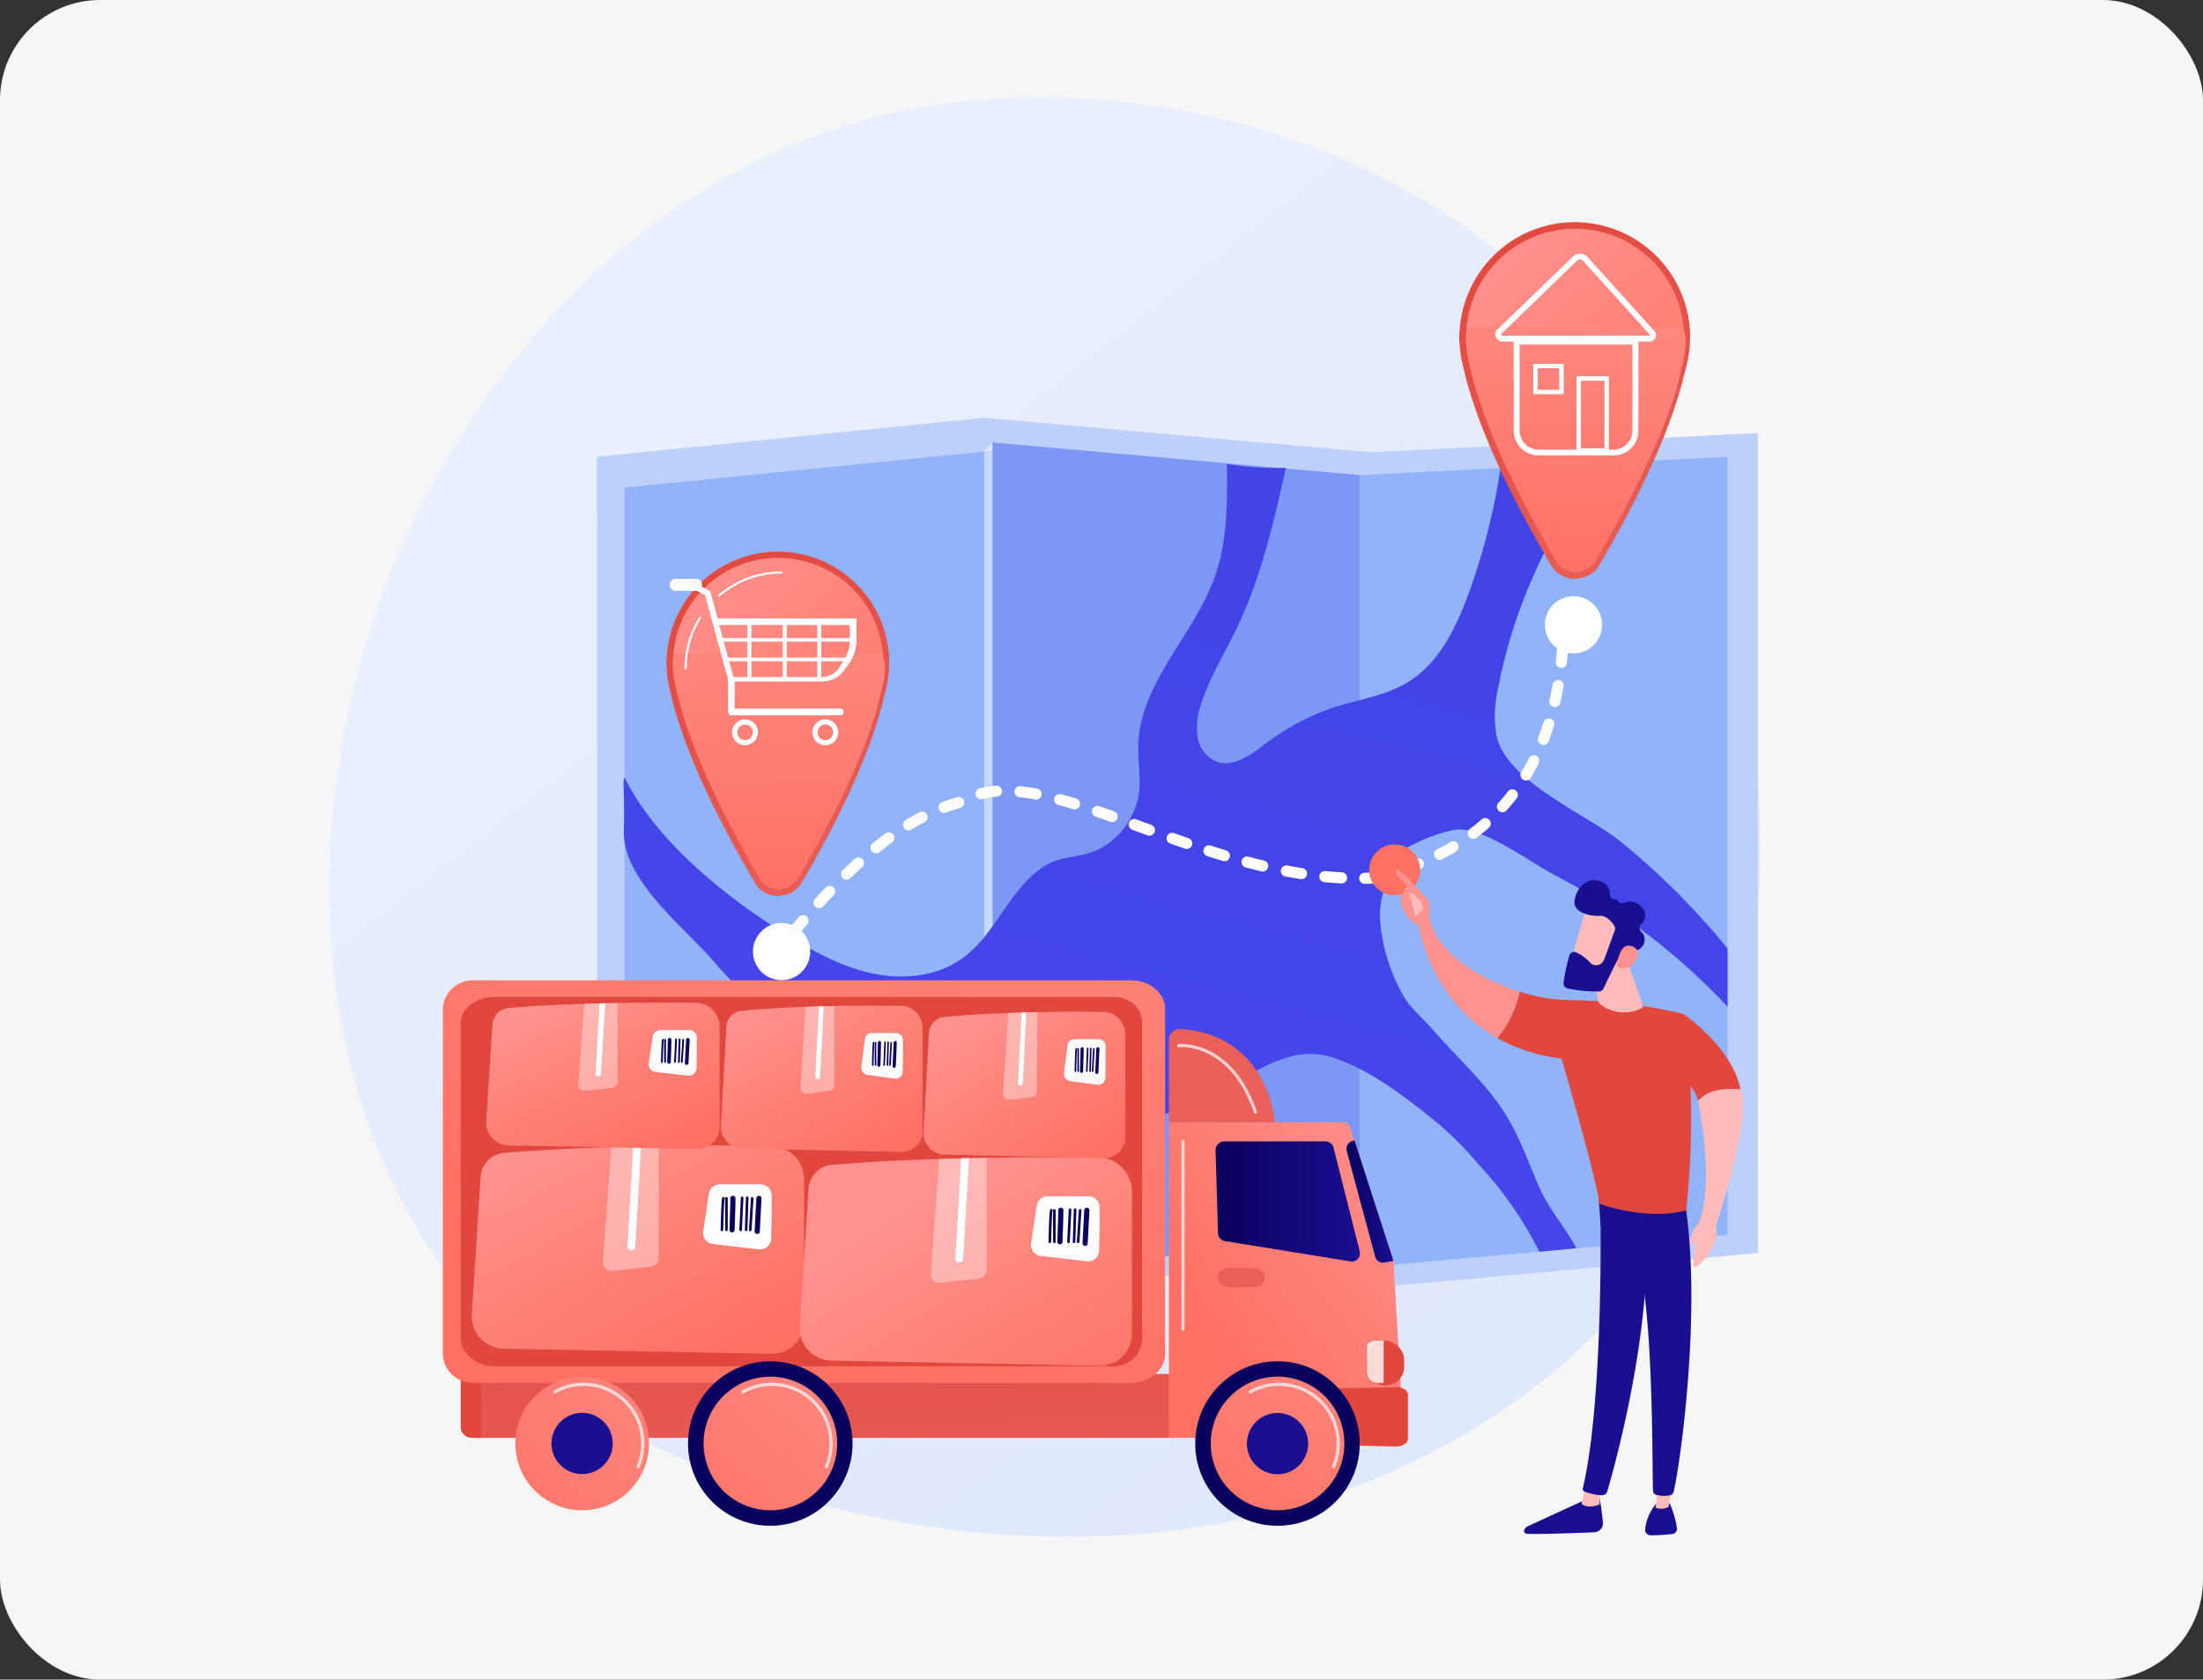 <svg xmlns="http://www.w3.org/2000/svg" xmlns:xlink="http://www.w3.org/1999/xlink" width="396" height="302" viewBox="0 0 396 302">
  <rect x="0" y="0" width="396" height="302" fill="#333333" stroke="none"/>
  <defs>
    <linearGradient id="linear-gradient" x1="1.131" y1="1.295" x2="0.236" y2="0.19" gradientUnits="objectBoundingBox">
      <stop offset="0" stop-color="#dae3fe"/>
      <stop offset="1" stop-color="#e9effd"/>
    </linearGradient>
    <linearGradient id="linear-gradient-2" x1="-0.93" y1="4.324" x2="0.891" y2="-0.489" gradientUnits="objectBoundingBox">
      <stop offset="0" stop-color="#4f52ff"/>
      <stop offset="1" stop-color="#4042e2"/>
    </linearGradient>
    <linearGradient id="linear-gradient-3" x1="-0.591" y1="-2.523" x2="1.219" y2="2.492" gradientUnits="objectBoundingBox">
      <stop offset="0" stop-color="#e1473d"/>
      <stop offset="1" stop-color="#e9605a"/>
    </linearGradient>
    <linearGradient id="linear-gradient-4" x1="3.23" y1="-0.619" x2="7.651" y2="-2.43" xlink:href="#linear-gradient-3"/>
    <linearGradient id="linear-gradient-5" x1="1.403" y1="-0.921" x2="0.312" y2="0.794" gradientUnits="objectBoundingBox">
      <stop offset="0" stop-color="#ff928e"/>
      <stop offset="1" stop-color="#fe7062"/>
    </linearGradient>
    <linearGradient id="linear-gradient-6" x1="0.681" y1="-0.305" x2="0.886" y2="-1.215" xlink:href="#linear-gradient-3"/>
    <linearGradient id="linear-gradient-7" x1="0.983" y1="0.022" x2="0.244" y2="0.753" xlink:href="#linear-gradient-5"/>
    <linearGradient id="linear-gradient-8" x1="0.914" y1="-0.895" x2="1.801" y2="-3.862" xlink:href="#linear-gradient-3"/>
    <linearGradient id="linear-gradient-9" y1="0.5" x2="1" y2="0.5" gradientUnits="objectBoundingBox">
      <stop offset="0" stop-color="#09005d"/>
      <stop offset="1" stop-color="#1a0f91"/>
    </linearGradient>
    <linearGradient id="linear-gradient-10" x1="0" y1="0.5" x2="1" y2="0.5" xlink:href="#linear-gradient-9"/>
    <linearGradient id="linear-gradient-11" x1="37.42" y1="-1.748" x2="34.646" y2="1.783" xlink:href="#linear-gradient-3"/>
    <linearGradient id="linear-gradient-12" x1="17.837" y1="-0.433" x2="15.056" y2="1.196" xlink:href="#linear-gradient-3"/>
    <linearGradient id="linear-gradient-13" x1="10.106" y1="0.5" x2="11.106" y2="0.5" xlink:href="#linear-gradient-9"/>
    <linearGradient id="linear-gradient-14" x1="1.614" y1="-0.889" x2="-0.055" y2="1.192" xlink:href="#linear-gradient-5"/>
    <linearGradient id="linear-gradient-15" x1="28.128" y1="-0.307" x2="26.763" y2="1.929" xlink:href="#linear-gradient-9"/>
    <linearGradient id="linear-gradient-16" x1="10.106" y1="0.5" x2="11.106" y2="0.5" xlink:href="#linear-gradient-9"/>
    <linearGradient id="linear-gradient-17" x1="1.66" y1="-0.501" x2="-0.343" y2="1.227" xlink:href="#linear-gradient-5"/>
    <linearGradient id="linear-gradient-20" x1="1.944" y1="-0.486" x2="-0.471" y2="1.163" xlink:href="#linear-gradient-5"/>
    <linearGradient id="linear-gradient-21" x1="28.128" y1="-0.307" x2="26.763" y2="1.929" xlink:href="#linear-gradient-9"/>
    <linearGradient id="linear-gradient-22" x1="45.049" y1="1.101" x2="45.757" y2="-0.302" xlink:href="#linear-gradient-3"/>
    <linearGradient id="linear-gradient-23" x1="0.117" y1="0.045" x2="0.875" y2="0.927" xlink:href="#linear-gradient-5"/>
    <linearGradient id="linear-gradient-24" x1="-64.545" y1="-0.166" x2="-82.592" y2="3.358" xlink:href="#linear-gradient-9"/>
    <linearGradient id="linear-gradient-25" x1="-79.468" y1="-0.086" x2="-102.232" y2="3.376" xlink:href="#linear-gradient-9"/>
    <linearGradient id="linear-gradient-26" x1="-68.338" y1="-0.017" x2="-88.55" y2="3.452" xlink:href="#linear-gradient-9"/>
    <linearGradient id="linear-gradient-27" x1="-43.648" y1="0.12" x2="-57.347" y2="3.398" xlink:href="#linear-gradient-9"/>
    <linearGradient id="linear-gradient-28" x1="-98.814" y1="0.174" x2="-130.845" y2="3.699" xlink:href="#linear-gradient-9"/>
    <linearGradient id="linear-gradient-29" x1="-60.641" y1="0.227" x2="-80.86" y2="3.744" xlink:href="#linear-gradient-9"/>
    <linearGradient id="linear-gradient-30" x1="-44.328" y1="-0.19" x2="-56.32" y2="2.95" xlink:href="#linear-gradient-9"/>
    <linearGradient id="linear-gradient-31" x1="0.281" y1="0.266" x2="1.136" y2="1.141" xlink:href="#linear-gradient-5"/>
    <linearGradient id="linear-gradient-32" x1="-207.806" y1="-0.166" x2="-225.851" y2="3.358" xlink:href="#linear-gradient-9"/>
    <linearGradient id="linear-gradient-33" x1="-260.181" y1="-0.086" x2="-282.945" y2="3.376" xlink:href="#linear-gradient-9"/>
    <linearGradient id="linear-gradient-34" x1="-229.027" y1="-0.015" x2="-249.259" y2="3.447" xlink:href="#linear-gradient-9"/>
    <linearGradient id="linear-gradient-35" x1="-152.322" y1="0.12" x2="-166.014" y2="3.398" xlink:href="#linear-gradient-9"/>
    <linearGradient id="linear-gradient-36" x1="-352.446" y1="0.173" x2="-384.421" y2="3.705" xlink:href="#linear-gradient-9"/>
    <linearGradient id="linear-gradient-37" x1="-221.083" y1="0.227" x2="-241.295" y2="3.744" xlink:href="#linear-gradient-9"/>
    <linearGradient id="linear-gradient-38" x1="-139.622" y1="-0.19" x2="-151.622" y2="2.95" xlink:href="#linear-gradient-9"/>
    <linearGradient id="linear-gradient-39" x1="0.17" y1="0.044" x2="0.835" y2="0.943" xlink:href="#linear-gradient-5"/>
    <linearGradient id="linear-gradient-40" x1="-50.809" y1="-0.166" x2="-68.86" y2="3.36" xlink:href="#linear-gradient-9"/>
    <linearGradient id="linear-gradient-41" x1="-61.801" y1="-0.086" x2="-84.45" y2="3.375" xlink:href="#linear-gradient-9"/>
    <linearGradient id="linear-gradient-42" x1="-52.878" y1="-0.015" x2="-73.074" y2="3.447" xlink:href="#linear-gradient-9"/>
    <linearGradient id="linear-gradient-43" x1="-33.184" y1="0.121" x2="-46.875" y2="3.395" xlink:href="#linear-gradient-9"/>
    <linearGradient id="linear-gradient-44" x1="-74.272" y1="0.175" x2="-106.255" y2="3.698" xlink:href="#linear-gradient-9"/>
    <linearGradient id="linear-gradient-45" x1="-45.173" y1="0.227" x2="-65.367" y2="3.741" xlink:href="#linear-gradient-9"/>
    <linearGradient id="linear-gradient-46" x1="-35.312" y1="-0.191" x2="-47.345" y2="2.952" xlink:href="#linear-gradient-9"/>
    <linearGradient id="linear-gradient-47" x1="0.133" y1="0.012" x2="0.865" y2="0.965" xlink:href="#linear-gradient-5"/>
    <linearGradient id="linear-gradient-48" x1="-208.399" y1="-0.168" x2="-229.291" y2="3.365" xlink:href="#linear-gradient-9"/>
    <linearGradient id="linear-gradient-49" x1="-260.377" y1="-0.085" x2="-286.596" y2="3.372" xlink:href="#linear-gradient-9"/>
    <linearGradient id="linear-gradient-50" x1="-228.665" y1="-0.015" x2="-251.94" y2="3.447" xlink:href="#linear-gradient-9"/>
    <linearGradient id="linear-gradient-51" x1="-152.825" y1="0.123" x2="-168.561" y2="3.382" xlink:href="#linear-gradient-9"/>
    <linearGradient id="linear-gradient-52" x1="-352.246" y1="0.175" x2="-388.878" y2="3.688" xlink:href="#linear-gradient-9"/>
    <linearGradient id="linear-gradient-53" x1="-221.869" y1="0.227" x2="-245.213" y2="3.742" xlink:href="#linear-gradient-9"/>
    <linearGradient id="linear-gradient-54" x1="-139.652" y1="-0.189" x2="-153.455" y2="2.945" xlink:href="#linear-gradient-9"/>
    <linearGradient id="linear-gradient-55" x1="0.125" y1="0.095" x2="0.927" y2="0.94" xlink:href="#linear-gradient-5"/>
    <linearGradient id="linear-gradient-56" x1="-353.473" y1="-0.168" x2="-374.329" y2="3.365" xlink:href="#linear-gradient-9"/>
    <linearGradient id="linear-gradient-57" x1="-443.747" y1="-0.086" x2="-469.968" y2="3.372" xlink:href="#linear-gradient-9"/>
    <linearGradient id="linear-gradient-58" x1="-391.074" y1="-0.015" x2="-414.34" y2="3.447" xlink:href="#linear-gradient-9"/>
    <linearGradient id="linear-gradient-59" x1="-263.489" y1="0.122" x2="-279.237" y2="3.384" xlink:href="#linear-gradient-9"/>
    <linearGradient id="linear-gradient-60" x1="-605.503" y1="0.176" x2="-641.917" y2="3.685" xlink:href="#linear-gradient-9"/>
    <linearGradient id="linear-gradient-61" x1="-384.986" y1="0.227" x2="-408.334" y2="3.743" xlink:href="#linear-gradient-9"/>
    <linearGradient id="linear-gradient-62" x1="-236.306" y1="-0.189" x2="-250.108" y2="2.945" xlink:href="#linear-gradient-9"/>
    <linearGradient id="linear-gradient-63" x1="0.471" y1="-0.145" x2="0.548" y2="1.593" xlink:href="#linear-gradient-5"/>
    <linearGradient id="linear-gradient-64" x1="0.472" y1="-0.549" x2="0.549" y2="1.03" xlink:href="#linear-gradient-5"/>
    <linearGradient id="linear-gradient-65" x1="0.319" y1="-0.098" x2="0.829" y2="1.087" xlink:href="#linear-gradient-3"/>
    <linearGradient id="linear-gradient-66" x1="0.522" y1="-0.093" x2="0.459" y2="1.605" xlink:href="#linear-gradient-5"/>
    <linearGradient id="linear-gradient-67" x1="0.521" y1="-0.502" x2="0.458" y2="1.04" xlink:href="#linear-gradient-5"/>
    <linearGradient id="linear-gradient-68" x1="0.318" y1="-0.097" x2="0.829" y2="1.087" xlink:href="#linear-gradient-3"/>
    <linearGradient id="linear-gradient-69" x1="0.376" y1="-4.968" x2="0.427" y2="-2.731" xlink:href="#linear-gradient-5"/>
    <linearGradient id="linear-gradient-70" x1="-67.589" y1="0.04" x2="-66.559" y2="1.767" gradientUnits="objectBoundingBox">
      <stop offset="0" stop-color="#febbba"/>
      <stop offset="1" stop-color="#ff928e"/>
    </linearGradient>
    <linearGradient id="linear-gradient-71" x1="-162.556" y1="1.716" x2="-164.432" y2="-0.451" xlink:href="#linear-gradient-70"/>
    <linearGradient id="linear-gradient-72" x1="26.079" y1="-0.484" x2="23.244" y2="6.012" xlink:href="#linear-gradient-9"/>
    <linearGradient id="linear-gradient-73" x1="97.001" y1="0.5" x2="98.001" y2="0.5" xlink:href="#linear-gradient-70"/>
    <linearGradient id="linear-gradient-74" x1="30.693" y1="0.031" x2="27.796" y2="0.887" xlink:href="#linear-gradient-9"/>
    <linearGradient id="linear-gradient-75" x1="59.174" y1="-2.223" x2="52.156" y2="5.384" xlink:href="#linear-gradient-9"/>
    <linearGradient id="linear-gradient-76" x1="103.863" y1="0.5" x2="104.863" y2="0.5" xlink:href="#linear-gradient-70"/>
    <linearGradient id="linear-gradient-77" x1="21.09" y1="-0.035" x2="19.05" y2="0.806" xlink:href="#linear-gradient-9"/>
    <linearGradient id="linear-gradient-78" x1="9.772" y1="0.775" x2="11.384" y2="-0.237" xlink:href="#linear-gradient-3"/>
    <linearGradient id="linear-gradient-79" x1="-22.602" y1="-0.492" x2="-22.256" y2="0.348" xlink:href="#linear-gradient-70"/>
    <linearGradient id="linear-gradient-80" x1="21.861" y1="1.066" x2="25.911" y2="-1.521" xlink:href="#linear-gradient-3"/>
    <linearGradient id="linear-gradient-81" x1="36.908" y1="0.5" x2="37.908" y2="0.5" xlink:href="#linear-gradient-70"/>
    <linearGradient id="linear-gradient-82" x1="-25.666" y1="1.924" x2="-26.582" y2="-0.193" xlink:href="#linear-gradient-70"/>
    <linearGradient id="linear-gradient-83" x1="-44.245" y1="2.308" x2="-45.51" y2="-2.643" xlink:href="#linear-gradient-70"/>
    <linearGradient id="linear-gradient-84" x1="-23.15" y1="-13.702" x2="-24.359" y2="-12.408" xlink:href="#linear-gradient-70"/>
    <linearGradient id="linear-gradient-85" x1="-17.215" y1="-8.515" x2="-16.178" y2="-8.515" xlink:href="#linear-gradient-9"/>
    <linearGradient id="linear-gradient-86" x1="-71.286" y1="-41.891" x2="-68.6" y2="-44.434" xlink:href="#linear-gradient-70"/>
  </defs>
  <g id="img14" transform="translate(-1012 -4521.901)">
    <rect id="Rectángulo_30449" data-name="Rectángulo 30449" width="396" height="302" rx="18" transform="translate(1012 4521.901)" fill="#f6f6f6"/>
    <g id="courier-01" transform="translate(1052.5 4521.861)">
      <g id="Illustration" transform="translate(39.107 32.002)">
        <g id="Grupo_58569" data-name="Grupo 58569">
          <path id="Trazado_130089" data-name="Trazado 130089" d="M710.987,694.184a92.892,92.892,0,0,1-14.228,12c-46.41,33.353-101.325,23.631-113,21.256-17.235-3.506-50.549-10.283-74.634-38.652-36.438-42.92-30.765-110.54-2.5-155.178,5.17-8.165,32.479-53.482,87.986-60.749,33.592-4.4,72.75,4.472,101.107,28.27C755.247,551.074,751.009,651.981,710.987,694.184Z" transform="translate(-504.014 -486.223)" fill="url(#linear-gradient)"/>
          <g id="Grupo_58529" data-name="Grupo 58529" transform="translate(27.711 43.165)">
            <g id="Grupo_58528" data-name="Grupo 58528">
              <path id="Trazado_130090" data-name="Trazado 130090" d="M926.127,891.5l-69.584-6.195-69.584,7V1041.32l69.584-3.688,69.584,4.089,69.5-6.241V888.041Z" transform="translate(-786.96 -885.31)" fill="#bdd0fb"/>
              <path id="Trazado_130091" data-name="Trazado 130091" d="M911.524,1099.438l-66.114,3.5V961.585l66.114-6.645Z" transform="translate(-840.447 -949.028)" fill="#91b3fa"/>
              <path id="Trazado_130092" data-name="Trazado 130092" d="M1690.2,1085.818l-66.114-3.879V937.44l66.114,5.876Z" transform="translate(-1553.013 -933.014)" fill="#7d97f4"/>
              <path id="Trazado_130093" data-name="Trazado 130093" d="M2468.792,1107.816l-66.032,5.921v-142.5l66.032-3.286Z" transform="translate(-2265.57 -960.933)" fill="#91b3fa"/>
              <path id="Trazado_130094" data-name="Trazado 130094" d="M1606.46,1081.978h1.5V937.44l-1.5,1.486Z" transform="translate(-1536.88 -933.014)" fill="#fff" opacity="0.47"/>
            </g>
            <path id="Trazado_130095" data-name="Trazado 130095" d="M843.4,1038.032c5.663,11.346,17.811,21.2,28.572,27.912,4.9,3.057,10.019,5.951,15.646,7.217s11.912.7,16.576-2.7c6.062-4.42,8.321-12.489,14.7-16.54,3.252-2.066,7.166-1.336,10.56-3.47a13.667,13.667,0,0,0,6.391-9.566c.374-2.9-.2-5.841-.113-8.766.35-11.237,10.123-19.789,13.828-30.4,2.228-6.387,2.178-13.311,2.1-20.076a57.253,57.253,0,0,0,10.613.7c-2.212,9.807-4.457,19.711-8.813,28.771-2.2,4.576-4.935,8.93-6.445,13.778a11.883,11.883,0,0,0-.554,6.179,5.525,5.525,0,0,0,4.076,4.3c3.658.65,7.445-3.2,10.264-5.015a42.383,42.383,0,0,1,11.664-5.45c4.043-1.1,8.268-1.9,11.829-4.109,5.519-3.424,8.554-9.679,10.783-15.777a115.518,115.518,0,0,0,5.822-23.053c6.74-.009,11.309.085,17.587-.467-8.776,12.135-15.234,25.608-18.034,40.319a21.681,21.681,0,0,0-.345,8.623c1.826,8.391,16.237,14.112,22.467,19.189a132.463,132.463,0,0,1,19.087,19.137v10.443a118.329,118.329,0,0,0-31.455-23.871c-4.318-2.263-12.984-8.964-17.915-7.868a29.788,29.788,0,0,0-7.15,2.581,9.054,9.054,0,0,0-2.863,2.071,10.7,10.7,0,0,0-1.779,3.866,24.75,24.75,0,0,0-1.316,6.113,17.954,17.954,0,0,0,.152,2.934,32.659,32.659,0,0,0,4.154,12.385c1.153,1.989,3.553,4.046,5.1,5.831,4.592,5.293,10,9.97,13.578,16,2.472,4.16,3.975,8.778,5.988,13.16,1.718,3.607,4.458,6.679,6.336,10.221l-6.644.64a67.753,67.753,0,0,0-10.736-15.483,68.531,68.531,0,0,0-7.287-7.413c-5.734-4.63-11.692-9.416-18.73-11.9-7.472-2.632-13.5,2.067-19.984,5.546A73.467,73.467,0,0,1,921,1102.271c-4.381.3-6.8,3-10.934,4.231a14.022,14.022,0,0,1-12.429-2.266c-13.872-9.606-27.105-20.411-38.221-33.159-5.711-6.551-16.412-14.74-16.152-23.5C843.453,1040.905,842.971,1038.325,843.4,1038.032Z" transform="translate(-838.44 -973.333)" fill="url(#linear-gradient-2)"/>
          </g>
          <g id="Grupo_58549" data-name="Grupo 58549" transform="translate(0 144.308)">
            <g id="Grupo_58538" data-name="Grupo 58538">
              <rect id="Rectángulo_32887" data-name="Rectángulo 32887" width="125.232" height="11.489" transform="translate(5.975 70.773)" fill="url(#linear-gradient-3)"/>
              <path id="Trazado_130096" data-name="Trazado 130096" d="M502.156,2921.58h-1.718a1.958,1.958,0,0,1-1.958-1.958v-9.531h3.676Z" transform="translate(-495.263 -2839.317)" fill="url(#linear-gradient-4)"/>
              <path id="Trazado_130097" data-name="Trazado 130097" d="M590.418,2081.571c0-2.738-2.893-5.031-6.028-5.031H466.213a5.356,5.356,0,0,0-5.623,5.031v62.279a5.391,5.391,0,0,0,5.623,5.071H584.388c3.137,0,6.028-2.334,6.028-5.071Z" transform="translate(-460.59 -2076.54)" fill="url(#linear-gradient-5)"/>
              <path id="Trazado_130098" data-name="Trazado 130098" d="M621,2116.273c0-2.5-2.159-4.553-5.117-4.553H504.405c-2.959,0-5.875,2.048-5.875,4.553V2173.2c0,2.5,2.917,4.925,5.875,4.925H615.887A5.078,5.078,0,0,0,621,2173.2Z" transform="translate(-495.309 -2108.733)" fill="url(#linear-gradient-6)"/>
              <path id="Trazado_130099" data-name="Trazado 130099" d="M2038.147,2401.852l-7.763-23.943a1.415,1.415,0,0,0-1.387-.959H1997.79v56.757h42.2Z" transform="translate(-1867.273 -2351.443)" fill="url(#linear-gradient-7)"/>
              <path id="Trazado_130100" data-name="Trazado 130100" d="M2129.175,2938.542a2.61,2.61,0,0,0-1.508-.412l-32.519.626-.148,9.238,32.491.8c1.189,0,2.222-.575,2.222-1.38v-7.828A1.145,1.145,0,0,0,2129.175,2938.542Z" transform="translate(-1956.229 -2864.975)" fill="url(#linear-gradient-8)"/>
              <g id="Grupo_58530" data-name="Grupo 58530" transform="translate(138.898 28.808)">
                <path id="Trazado_130101" data-name="Trazado 130101" d="M2122.418,2437.332l-4.693-18.614a1.53,1.53,0,0,0-1.413-1.178h-18.352a1.6,1.6,0,0,0-1.458,1.619l.441,14.9a1.468,1.468,0,0,0,1.224,1.406l22.6,3.656a1.454,1.454,0,0,0,1.646-1.792Z" transform="translate(-2096.502 -2417.395)" fill="url(#linear-gradient-9)"/>
                <path id="Trazado_130102" data-name="Trazado 130102" d="M2374.958,2415.83l-.24.04a1.457,1.457,0,0,0-1.17,1.817l5.115,19.019a1.457,1.457,0,0,0,1.677,1.054l1.613-.3Z" transform="translate(-2349.979 -2415.83)" fill="url(#linear-gradient-10)"/>
              </g>
              <rect id="Rectángulo_32888" data-name="Rectángulo 32888" width="8.502" height="3.447" rx="1.724" transform="translate(139.249 51.701)" fill="url(#linear-gradient-11)"/>
              <path id="Trazado_130103" data-name="Trazado 130103" d="M1999.965,2179.5a2.088,2.088,0,0,0-1.471.45,1.883,1.883,0,0,0-.7,1.274v15.034h19.031S2015.8,2180.65,1999.965,2179.5Z" transform="translate(-1867.273 -2170.749)" fill="url(#linear-gradient-12)"/>
              <g id="Grupo_58532" data-name="Grupo 58532" transform="translate(135.24 68.493)">
                <g id="Grupo_58531" data-name="Grupo 58531">
                  <circle id="Elipse_4288" data-name="Elipse 4288" cx="14.787" cy="14.787" r="14.787" fill="url(#linear-gradient-13)"/>
                  <circle id="Elipse_4289" data-name="Elipse 4289" cx="12.009" cy="12.009" r="12.009" transform="translate(1.474 4.247) rotate(-6.7)" fill="url(#linear-gradient-14)"/>
                  <path id="Trazado_130104" data-name="Trazado 130104" d="M2181.688,2944.164a.286.286,0,0,1-.263-.4,10.351,10.351,0,0,0-14.585-13.062.285.285,0,1,1-.279-.5,10.923,10.923,0,0,1,15.389,13.781A.286.286,0,0,1,2181.688,2944.164Z" transform="translate(-2156.813 -2924.952)" fill="#fff" opacity="0.7"/>
                </g>
                <circle id="Elipse_4290" data-name="Elipse 4290" cx="5.507" cy="5.507" r="5.507" transform="matrix(0.251, -0.968, 0.968, 0.251, 8.082, 18.752)" fill="url(#linear-gradient-15)"/>
              </g>
              <g id="Grupo_58534" data-name="Grupo 58534" transform="translate(44.07 68.493)">
                <g id="Grupo_58533" data-name="Grupo 58533">
                  <circle id="Elipse_4291" data-name="Elipse 4291" cx="14.787" cy="14.787" r="14.787" fill="url(#linear-gradient-16)"/>
                  <circle id="Elipse_4292" data-name="Elipse 4292" cx="12.009" cy="12.009" r="12.009" transform="translate(1.475 4.253) rotate(-6.7)" fill="url(#linear-gradient-17)"/>
                  <path id="Trazado_130105" data-name="Trazado 130105" d="M1108,2944.169a.286.286,0,0,1-.263-.4,10.351,10.351,0,0,0-14.585-13.062.285.285,0,0,1-.279-.5,10.924,10.924,0,0,1,15.39,13.781A.286.286,0,0,1,1108,2944.169Z" transform="translate(-1083.123 -2924.958)" fill="#fff" opacity="0.7"/>
                </g>
                <circle id="Elipse_4293" data-name="Elipse 4293" cx="5.507" cy="5.507" r="5.507" transform="matrix(0.251, -0.968, 0.968, 0.251, 8.077, 18.751)" fill="url(#linear-gradient-15)"/>
              </g>
              <g id="Grupo_58536" data-name="Grupo 58536" transform="translate(10.242 68.493)">
                <g id="Grupo_58535" data-name="Grupo 58535">
                  <circle id="Elipse_4294" data-name="Elipse 4294" cx="14.787" cy="14.787" r="14.787" fill="url(#linear-gradient-13)"/>
                  <circle id="Elipse_4295" data-name="Elipse 4295" cx="12.009" cy="12.009" r="12.009" transform="translate(1.475 4.255) rotate(-6.7)" fill="url(#linear-gradient-20)"/>
                  <path id="Trazado_130106" data-name="Trazado 130106" d="M709.486,2944.152a.285.285,0,0,1-.262-.4,10.352,10.352,0,0,0-14.586-13.062.285.285,0,1,1-.279-.5,10.923,10.923,0,0,1,15.389,13.781A.285.285,0,0,1,709.486,2944.152Z" transform="translate(-684.611 -2924.941)" fill="#fff" opacity="0.7"/>
                </g>
                <circle id="Elipse_4296" data-name="Elipse 4296" cx="5.507" cy="5.507" r="5.507" transform="translate(7.736 18.078) rotate(-70.1)" fill="url(#linear-gradient-21)"/>
              </g>
              <g id="Grupo_58537" data-name="Grupo 58537" transform="translate(166.133 64.796)">
                <rect id="Rectángulo_32889" data-name="Rectángulo 32889" width="6.663" height="8.042" rx="3.332" transform="translate(0 0.003)" fill="url(#linear-gradient-22)"/>
                <path id="Trazado_130107" data-name="Trazado 130107" d="M2420.257,2839.693v7.58h-1.2a2.006,2.006,0,0,1-1.788-1.711v-4.8c0-.8.982-1.07,1.788-1.07Z" transform="translate(-2417.27 -2839.69)" fill="#fff" opacity="0.8"/>
              </g>
              <path id="Trazado_130108" data-name="Trazado 130108" d="M2024.485,2448.529a.285.285,0,0,1-.285-.285v-33.778a.285.285,0,1,1,.571,0v33.778A.285.285,0,0,1,2024.485,2448.529Z" transform="translate(-1891.441 -2385.512)" fill="#fff" opacity="0.7"/>
              <path id="Trazado_130109" data-name="Trazado 130109" d="M2029.217,2223.748a.285.285,0,0,1-.27-.193c-4.371-12.667-13.395-11.771-13.485-11.76a.285.285,0,0,1-.066-.566c.1-.01,9.564-.978,14.094,12.141a.282.282,0,0,1-.273.377Z" transform="translate(-1883.162 -2199.776)" fill="#fff" opacity="0.7"/>
            </g>
            <g id="Grupo_58540" data-name="Grupo 58540" transform="translate(5.192 29.669)">
              <path id="Trazado_130110" data-name="Trazado 130110" d="M575.619,2463.454a5.746,5.746,0,0,0,5.858-5.745v-25.564a6.125,6.125,0,0,0-6.058-6.128c-10.08-.11-30.869-.115-47.879,1.319a4.6,4.6,0,0,0-4.211,4.425l-1.589,24.716a5.853,5.853,0,0,0,5.737,6.062Z" transform="translate(-521.735 -2425.974)" fill="url(#linear-gradient-23)"/>
              <path id="Trazado_130111" data-name="Trazado 130111" d="M1023.893,2510.486c.042,2.175-.022,5.626-.075,7.856a1.969,1.969,0,0,1-2.2,1.909l-8.3-.972a1.97,1.97,0,0,1-1.719-2.248l1.019-6.792a1.971,1.971,0,0,1,1.949-1.678h7.351A1.967,1.967,0,0,1,1023.893,2510.486Z" transform="translate(-969.993 -2501.548)" fill="#fff"/>
              <path id="Trazado_130112" data-name="Trazado 130112" d="M808.028,2448.87l-6.92.746a1.56,1.56,0,0,1-1.724-1.665l1.513-20.585c2.9-.093,5.763-.159,8.523-.206v20.158A1.56,1.56,0,0,1,808.028,2448.87Z" transform="translate(-775.807 -2427.059)" fill="#fff" opacity="0.37"/>
              <path id="Trazado_130113" data-name="Trazado 130113" d="M852.837,2446.007a.7.7,0,0,1-.695.656H852.1a.7.7,0,0,1-.655-.735l1.044-17.965c.468-.012.934-.022,1.4-.032Z" transform="translate(-823.452 -2427.764)" fill="#fff"/>
              <g id="Grupo_58539" data-name="Grupo 58539" transform="translate(44.738 9.066)">
                <path id="Trazado_130114" data-name="Trazado 130114" d="M1108.875,2541.614a.232.232,0,0,0,.232-.217l.359-5.659a.233.233,0,0,0-.217-.246.227.227,0,0,0-.246.217l-.358,5.658a.231.231,0,0,0,.217.246Z" transform="translate(-1103.55 -2535.258)" fill="url(#linear-gradient-24)"/>
                <path id="Trazado_130115" data-name="Trazado 130115" d="M1100.17,2540.441a.233.233,0,0,0,.233-.224l.188-5.768a.232.232,0,0,0-.224-.24.219.219,0,0,0-.24.224l-.188,5.767a.233.233,0,0,0,.224.24Z" transform="translate(-1095.584 -2534.085)" fill="url(#linear-gradient-25)"/>
                <path id="Trazado_130116" data-name="Trazado 130116" d="M1088.5,2540.574a.232.232,0,0,1-.221-.242c.092-1.937.267-5.633.27-5.758a.233.233,0,0,1,.464,0c0,.1-.226,4.83-.272,5.778a.231.231,0,0,1-.231.222Zm.045-6Z" transform="translate(-1084.913 -2534.218)" fill="url(#linear-gradient-26)"/>
                <path id="Trazado_130117" data-name="Trazado 130117" d="M1067.79,2539.4a.464.464,0,0,0,.464-.447c.2-5.588.161-5.714.138-5.8a.464.464,0,0,0-.908.183c.015.34-.085,3.587-.158,5.581a.463.463,0,0,0,.447.48Z" transform="translate(-1065.74 -2532.815)" fill="url(#linear-gradient-27)"/>
                <path id="Trazado_130118" data-name="Trazado 130118" d="M1058.5,2541.623a.232.232,0,0,0,.232-.233v-5.658a.232.232,0,0,0-.464,0v5.658a.232.232,0,0,0,.232.233Z" transform="translate(-1057.453 -2535.267)" fill="url(#linear-gradient-28)"/>
                <path id="Trazado_130119" data-name="Trazado 130119" d="M1048.881,2541.486a.233.233,0,0,0,.233-.227c.044-1.966.148-5.179.241-5.564a.233.233,0,0,0-.33-.307c-.127.085-.246.161-.375,5.858a.233.233,0,0,0,.227.238Z" transform="translate(-1048.649 -2535.129)" fill="url(#linear-gradient-29)"/>
                <path id="Trazado_130120" data-name="Trazado 130120" d="M1121.068,2539.618a.464.464,0,0,0,.463-.441l.31-5.943a.464.464,0,0,0-.44-.487.469.469,0,0,0-.487.44l-.31,5.943a.464.464,0,0,0,.44.487Z" transform="translate(-1114.493 -2532.746)" fill="url(#linear-gradient-30)"/>
              </g>
            </g>
            <g id="Grupo_58542" data-name="Grupo 58542" transform="translate(64.133 31.814)">
              <path id="Trazado_130121" data-name="Trazado 130121" d="M1269.819,2488.714a5.746,5.746,0,0,0,5.859-5.745V2457.4a6.126,6.126,0,0,0-6.058-6.129c-10.08-.109-30.87-.115-47.88,1.319a4.6,4.6,0,0,0-4.21,4.426l-1.59,24.715a5.852,5.852,0,0,0,5.737,6.062Z" transform="translate(-1215.935 -2451.233)" fill="url(#linear-gradient-31)"/>
              <path id="Trazado_130122" data-name="Trazado 130122" d="M1718.1,2535.746c.043,2.175-.021,5.627-.074,7.856a1.969,1.969,0,0,1-2.2,1.909l-8.3-.972a1.969,1.969,0,0,1-1.719-2.248l1.019-6.792a1.97,1.97,0,0,1,1.948-1.678h7.352A1.966,1.966,0,0,1,1718.1,2535.746Z" transform="translate(-1664.201 -2526.808)" fill="#fff"/>
              <path id="Trazado_130123" data-name="Trazado 130123" d="M1502.237,2474.13l-6.921.746a1.559,1.559,0,0,1-1.723-1.665l1.513-20.584c2.9-.092,5.762-.159,8.523-.206v20.158A1.56,1.56,0,0,1,1502.237,2474.13Z" transform="translate(-1470.015 -2452.319)" fill="#fff" opacity="0.37"/>
              <path id="Trazado_130124" data-name="Trazado 130124" d="M1547.016,2471.248a.7.7,0,0,1-.695.656h-.041a.695.695,0,0,1-.654-.735l1.049-17.967c.468-.012.934-.022,1.4-.032Z" transform="translate(-1517.633 -2453.006)" fill="#fff"/>
              <g id="Grupo_58541" data-name="Grupo 58541" transform="translate(44.739 9.066)">
                <path id="Trazado_130125" data-name="Trazado 130125" d="M1803.077,2566.874a.232.232,0,0,0,.232-.218l.358-5.659a.231.231,0,0,0-.217-.246.227.227,0,0,0-.246.217l-.359,5.659a.232.232,0,0,0,.217.245Z" transform="translate(-1797.752 -2560.517)" fill="url(#linear-gradient-32)"/>
                <path id="Trazado_130126" data-name="Trazado 130126" d="M1794.38,2565.7a.231.231,0,0,0,.232-.224l.188-5.768a.233.233,0,0,0-.224-.239.221.221,0,0,0-.24.224l-.188,5.767a.232.232,0,0,0,.224.24Z" transform="translate(-1789.793 -2559.346)" fill="url(#linear-gradient-33)"/>
                <path id="Trazado_130127" data-name="Trazado 130127" d="M1782.706,2565.692a.23.23,0,0,1-.22-.242c.092-1.937.267-5.633.27-5.758a.232.232,0,0,1,.464,0c0,.1-.226,4.83-.271,5.778a.233.233,0,0,1-.232.222Zm.045-6Z" transform="translate(-1779.122 -2559.336)" fill="url(#linear-gradient-34)"/>
                <path id="Trazado_130128" data-name="Trazado 130128" d="M1761.991,2564.664a.463.463,0,0,0,.463-.448c.2-5.588.162-5.713.139-5.8a.464.464,0,0,0-.908.183c.015.34-.089,3.587-.159,5.581a.465.465,0,0,0,.448.48Z" transform="translate(-1759.942 -2558.075)" fill="url(#linear-gradient-35)"/>
                <path id="Trazado_130129" data-name="Trazado 130129" d="M1752.652,2567.025a.233.233,0,0,0,.233-.232v-5.659a.233.233,0,0,0-.464,0v5.659A.232.232,0,0,0,1752.652,2567.025Z" transform="translate(-1751.608 -2560.669)" fill="url(#linear-gradient-36)"/>
                <path id="Trazado_130130" data-name="Trazado 130130" d="M1743.091,2566.736a.232.232,0,0,0,.232-.227c.044-1.966.149-5.179.241-5.564a.232.232,0,0,0-.329-.307c-.127.085-.247.161-.375,5.858a.233.233,0,0,0,.227.238Z" transform="translate(-1742.859 -2560.38)" fill="url(#linear-gradient-37)"/>
                <path id="Trazado_130131" data-name="Trazado 130131" d="M1815.277,2564.877a.465.465,0,0,0,.464-.441l.309-5.943a.464.464,0,0,0-.439-.488.471.471,0,0,0-.488.44l-.309,5.943a.464.464,0,0,0,.44.487Z" transform="translate(-1808.703 -2558.005)" fill="url(#linear-gradient-38)"/>
              </g>
            </g>
            <g id="Grupo_58544" data-name="Grupo 58544" transform="translate(7.787 4.003)">
              <path id="Trazado_130132" data-name="Trazado 130132" d="M594.264,2145.979v-17.953a4.3,4.3,0,0,0-4.254-4.3c-7.079-.076-21.679-.085-33.623.926a3.233,3.233,0,0,0-2.957,3.108l-1.119,17.357a4.111,4.111,0,0,0,4.03,4.258l33.809.642a4.036,4.036,0,0,0,4.114-4.035Z" transform="translate(-552.309 -2123.692)" fill="url(#linear-gradient-39)"/>
              <path id="Trazado_130133" data-name="Trazado 130133" d="M904.995,2183.1c.031,1.528-.015,3.952-.052,5.519a1.382,1.382,0,0,1-1.544,1.341l-5.825-.679a1.383,1.383,0,0,1-1.207-1.579l.715-4.771a1.385,1.385,0,0,1,1.369-1.178h5.162A1.381,1.381,0,0,1,904.995,2183.1Z" transform="translate(-867.14 -2176.821)" fill="#fff"/>
              <path id="Trazado_130134" data-name="Trazado 130134" d="M753.4,2139.777l-4.859.524a1.1,1.1,0,0,1-1.211-1.169l1.063-14.456c2.038-.065,4.047-.112,5.985-.145v14.157A1.1,1.1,0,0,1,753.4,2139.777Z" transform="translate(-730.767 -2124.459)" fill="#fff" opacity="0.37"/>
              <path id="Trazado_130135" data-name="Trazado 130135" d="M784.867,2137.765a.488.488,0,0,1-.487.46h-.029a.488.488,0,0,1-.459-.516l.733-12.617.981-.022Z" transform="translate(-764.228 -2124.953)" fill="#fff"/>
              <g id="Grupo_58543" data-name="Grupo 58543" transform="translate(31.421 6.368)">
                <path id="Trazado_130136" data-name="Trazado 130136" d="M964.707,2204.942a.163.163,0,0,0,.163-.153l.255-3.975a.163.163,0,0,0-.153-.17.158.158,0,0,0-.17.152l-.255,3.975a.162.162,0,0,0,.152.17Z" transform="translate(-960.967 -2200.479)" fill="url(#linear-gradient-40)"/>
                <path id="Trazado_130137" data-name="Trazado 130137" d="M958.544,2204.069a.163.163,0,0,0,.163-.158l.132-4.05a.163.163,0,0,0-.158-.17.154.154,0,0,0-.17.157l-.132,4.05a.165.165,0,0,0,.158.17Z" transform="translate(-955.322 -2199.606)" fill="url(#linear-gradient-41)"/>
                <path id="Trazado_130138" data-name="Trazado 130138" d="M950.324,2204.077a.163.163,0,0,1-.155-.17c.065-1.358.188-3.956.19-4.044a.163.163,0,1,1,.326,0c0,.067-.159,3.391-.191,4.058a.162.162,0,0,1-.162.155Zm.031-4.212Z" transform="translate(-947.809 -2199.615)" fill="url(#linear-gradient-42)"/>
                <path id="Trazado_130139" data-name="Trazado 130139" d="M935.823,2203.32a.326.326,0,0,0,.325-.314c.138-3.923.114-4.013.1-4.071a.326.326,0,0,0-.638.129c.01.236-.062,2.519-.111,3.919a.325.325,0,0,0,.314.34Z" transform="translate(-934.383 -2198.695)" fill="url(#linear-gradient-43)"/>
                <path id="Trazado_130140" data-name="Trazado 130140" d="M929.243,2204.91a.163.163,0,0,0,.163-.163v-3.974a.163.163,0,1,0-.326,0v3.974A.163.163,0,0,0,929.243,2204.91Z" transform="translate(-928.511 -2200.447)" fill="url(#linear-gradient-44)"/>
                <path id="Trazado_130141" data-name="Trazado 130141" d="M922.542,2204.824a.164.164,0,0,0,.163-.16c.031-1.381.1-3.636.17-3.906a.164.164,0,0,0-.11-.24.161.161,0,0,0-.122.023c-.085.058-.17.113-.264,4.115a.165.165,0,0,0,.16.17Z" transform="translate(-922.379 -2200.361)" fill="url(#linear-gradient-45)"/>
                <path id="Trazado_130142" data-name="Trazado 130142" d="M973.27,2203.551a.326.326,0,0,0,.325-.309l.217-4.173a.326.326,0,0,0-.309-.34.33.33,0,0,0-.34.308l-.217,4.173a.326.326,0,0,0,.309.34Z" transform="translate(-968.653 -2198.726)" fill="url(#linear-gradient-46)"/>
              </g>
            </g>
            <g id="Grupo_58546" data-name="Grupo 58546" transform="translate(49.982 4.539)">
              <path id="Trazado_130143" data-name="Trazado 130143" d="M1085.521,2152.285v-17.953a4.05,4.05,0,0,0-3.677-4.3c-6.113-.077-18.735-.085-29.059.926a3.068,3.068,0,0,0-2.556,3.108l-.964,17.357a3.9,3.9,0,0,0,3.481,4.257l29.221.643A3.778,3.778,0,0,0,1085.521,2152.285Z" transform="translate(-1049.262 -2129.998)" fill="url(#linear-gradient-47)"/>
              <path id="Trazado_130144" data-name="Trazado 130144" d="M1354.053,2189.407c.026,1.528-.013,3.951-.045,5.519a1.268,1.268,0,0,1-1.335,1.341l-5.034-.679a1.361,1.361,0,0,1-1.043-1.579l.618-4.77a1.265,1.265,0,0,1,1.182-1.178h4.463A1.285,1.285,0,0,1,1354.053,2189.407Z" transform="translate(-1321.338 -2183.13)" fill="#fff"/>
              <path id="Trazado_130145" data-name="Trazado 130145" d="M1223.047,2146.085l-4.2.525a1.022,1.022,0,0,1-1.045-1.17l.918-14.456c1.761-.064,3.5-.111,5.172-.144V2145A1.05,1.05,0,0,1,1223.047,2146.085Z" transform="translate(-1203.489 -2130.768)" fill="#fff" opacity="0.37"/>
              <path id="Trazado_130146" data-name="Trazado 130146" d="M1250.2,2144.065a.454.454,0,0,1-.424.461h-.025a.469.469,0,0,1-.4-.516l.633-12.617.849-.023Z" transform="translate(-1232.363 -2131.253)" fill="#fff"/>
              <g id="Grupo_58545" data-name="Grupo 58545" transform="translate(27.153 6.366)">
                <path id="Trazado_130147" data-name="Trazado 130147" d="M1405.632,2211.256a.152.152,0,0,0,.141-.153l.217-3.974a.156.156,0,0,0-.132-.17.147.147,0,0,0-.149.153l-.217,3.974a.156.156,0,0,0,.132.17Z" transform="translate(-1402.399 -2206.792)" fill="url(#linear-gradient-48)"/>
                <path id="Trazado_130148" data-name="Trazado 130148" d="M1400.342,2210.384a.153.153,0,0,0,.141-.157l.114-4.05a.155.155,0,0,0-.136-.17c-.09-.005-.143.068-.145.158l-.115,4.05a.154.154,0,0,0,.137.17Z" transform="translate(-1397.557 -2205.92)" fill="url(#linear-gradient-49)"/>
                <path id="Trazado_130149" data-name="Trazado 130149" d="M1393.256,2210.37a.156.156,0,0,1-.134-.17c.056-1.359.163-3.955.164-4.044a.143.143,0,1,1,.282,0c0,.067-.137,3.392-.165,4.058a.151.151,0,0,1-.14.156Zm.027-4.213Z" transform="translate(-1391.079 -2205.906)" fill="url(#linear-gradient-50)"/>
                <path id="Trazado_130150" data-name="Trazado 130150" d="M1380.682,2209.607a.3.3,0,0,0,.281-.314c.12-3.924.1-4.013.085-4.075a.28.28,0,0,0-.346-.229.33.33,0,0,0-.205.358c.009.235-.053,2.518-.1,3.919a.309.309,0,0,0,.271.34Z" transform="translate(-1379.437 -2204.98)" fill="url(#linear-gradient-51)"/>
                <path id="Trazado_130151" data-name="Trazado 130151" d="M1375.017,2211.244a.153.153,0,0,0,.14-.163v-3.974a.142.142,0,1,0-.281,0v3.974A.153.153,0,0,0,1375.017,2211.244Z" transform="translate(-1374.382 -2206.78)" fill="url(#linear-gradient-52)"/>
                <path id="Trazado_130152" data-name="Trazado 130152" d="M1369.211,2211.125a.152.152,0,0,0,.141-.159c.027-1.381.09-3.636.146-3.906a.186.186,0,0,0-.005-.17.129.129,0,0,0-.2-.048c-.076.059-.149.114-.228,4.116a.155.155,0,0,0,.137.17Z" transform="translate(-1369.07 -2206.66)" fill="url(#linear-gradient-53)"/>
                <path id="Trazado_130153" data-name="Trazado 130153" d="M1413.025,2209.854a.3.3,0,0,0,.281-.309l.188-4.172a.313.313,0,0,0-.267-.34.3.3,0,0,0-.3.309l-.188,4.173a.312.312,0,0,0,.267.34Z" transform="translate(-1409.033 -2205.028)" fill="url(#linear-gradient-54)"/>
              </g>
            </g>
            <g id="Grupo_58548" data-name="Grupo 58548" transform="translate(86.409 5.647)">
              <path id="Trazado_130154" data-name="Trazado 130154" d="M1514.551,2165.335v-17.952a4.049,4.049,0,0,0-3.676-4.3c-6.118-.077-18.735-.085-29.06.926a3.069,3.069,0,0,0-2.556,3.108l-.965,17.357a3.9,3.9,0,0,0,3.481,4.257l29.221.643A3.779,3.779,0,0,0,1514.551,2165.335Z" transform="translate(-1478.292 -2143.048)" fill="url(#linear-gradient-55)"/>
              <path id="Trazado_130155" data-name="Trazado 130155" d="M1783.093,2202.477c.025,1.528-.014,3.951-.045,5.519a1.269,1.269,0,0,1-1.335,1.341l-5.035-.679a1.36,1.36,0,0,1-1.043-1.579l.617-4.771a1.264,1.264,0,0,1,1.183-1.178h4.462A1.283,1.283,0,0,1,1783.093,2202.477Z" transform="translate(-1750.377 -2196.198)" fill="#fff"/>
              <path id="Trazado_130156" data-name="Trazado 130156" d="M1652.078,2159.126l-4.2.524a1.022,1.022,0,0,1-1.046-1.169l.918-14.456c1.761-.064,3.5-.112,5.173-.145v14.157A1.05,1.05,0,0,1,1652.078,2159.126Z" transform="translate(-1632.52 -2143.809)" fill="#fff" opacity="0.37"/>
              <path id="Trazado_130157" data-name="Trazado 130157" d="M1679.239,2157.115a.455.455,0,0,1-.425.46h-.026a.468.468,0,0,1-.4-.516l.633-12.616.849-.023Z" transform="translate(-1661.402 -2144.303)" fill="#fff"/>
              <g id="Grupo_58547" data-name="Grupo 58547" transform="translate(27.154 6.37)">
                <path id="Trazado_130158" data-name="Trazado 130158" d="M1834.651,2224.286h.009a.151.151,0,0,0,.141-.153l.218-3.974a.157.157,0,0,0-.132-.17.145.145,0,0,0-.149.152l-.218,3.974A.155.155,0,0,0,1834.651,2224.286Z" transform="translate(-1831.428 -2219.826)" fill="url(#linear-gradient-56)"/>
                <path id="Trazado_130159" data-name="Trazado 130159" d="M1829.382,2223.427a.152.152,0,0,0,.14-.158l.115-4.05a.155.155,0,0,0-.137-.17.144.144,0,0,0-.145.157l-.114,4.05a.155.155,0,0,0,.136.17Z" transform="translate(-1826.598 -2218.966)" fill="url(#linear-gradient-57)"/>
                <path id="Trazado_130160" data-name="Trazado 130160" d="M1822.294,2223.41a.155.155,0,0,1-.134-.17c.056-1.359.162-3.956.164-4.044a.143.143,0,1,1,.282,0c0,.067-.138,3.4-.165,4.058a.152.152,0,0,1-.141.156Zm.027-4.212Z" transform="translate(-1820.118 -2218.95)" fill="url(#linear-gradient-58)"/>
                <path id="Trazado_130161" data-name="Trazado 130161" d="M1809.715,2222.693h.01a.3.3,0,0,0,.281-.315c.119-3.923.1-4.012.085-4.07a.28.28,0,0,0-.346-.229.328.328,0,0,0-.2.357c.008.236-.054,2.519-.1,3.919A.31.31,0,0,0,1809.715,2222.693Z" transform="translate(-1808.48 -2218.07)" fill="url(#linear-gradient-59)"/>
                <path id="Trazado_130162" data-name="Trazado 130162" d="M1804.043,2224.243a.153.153,0,0,0,.141-.163v-3.975a.143.143,0,1,0-.282,0v3.974A.153.153,0,0,0,1804.043,2224.243Z" transform="translate(-1803.408 -2219.782)" fill="url(#linear-gradient-60)"/>
                <path id="Trazado_130163" data-name="Trazado 130163" d="M1798.252,2224.177a.152.152,0,0,0,.141-.16c.027-1.38.09-3.635.147-3.906a.186.186,0,0,0-.005-.17.13.13,0,0,0-.2-.047c-.076.059-.149.114-.228,4.115a.155.155,0,0,0,.138.17Z" transform="translate(-1798.111 -2219.717)" fill="url(#linear-gradient-61)"/>
                <path id="Trazado_130164" data-name="Trazado 130164" d="M1842.041,2222.895h.015a.3.3,0,0,0,.281-.309l.188-4.173a.312.312,0,0,0-.267-.34.3.3,0,0,0-.3.309l-.188,4.172A.313.313,0,0,0,1842.041,2222.895Z" transform="translate(-1838.065 -2218.072)" fill="url(#linear-gradient-62)"/>
              </g>
            </g>
          </g>
          <g id="Grupo_58564" data-name="Grupo 58564" transform="translate(32.731)">
            <path id="Trazado_130165" data-name="Trazado 130165" d="M1190.964,1334.514a1,1,0,0,1-.764-1.644q.93-1.094,1.868-2.172a1,1,0,0,1,1.506,1.309q-.928,1.068-1.851,2.155A.993.993,0,0,1,1190.964,1334.514Zm4.7-5.363a1,1,0,0,1-.737-1.67c.667-.731,1.324-1.439,1.953-2.1a1,1,0,0,1,1.448,1.374c-.621.655-1.274,1.353-1.926,2.074A1,1,0,0,1,1195.665,1329.151Zm98.091-4.379a1,1,0,0,1-.014-2c.575-.008,1.155-.025,1.724-.05q.429-.107.849-.22a1,1,0,0,1,.509,1.929q-.485.128-.979.255l-.1.025h-.1c-.622.029-1.257.047-1.886.056Zm-4.272-.085h-.056c-.948-.052-1.917-.126-2.88-.218a1,1,0,1,1,.193-1.987c.934.09,1.876.162,2.8.212a1,1,0,1,1-.053,1.995Zm-88.877-.67a1,1,0,0,1-.7-1.713c.7-.679,1.407-1.349,2.1-1.979a1,1,0,1,1,1.346,1.473c-.673.616-1.363,1.267-2.049,1.936a1,1,0,0,1-.7.279Zm81.8-.085a1.046,1.046,0,0,1-.154-.012c-.934-.144-1.887-.309-2.84-.49a1,1,0,0,1,.372-1.961c.934.177,1.868.34,2.773.478a1,1,0,0,1-.151,1.984Zm18.255-.7a1,1,0,0,1-.325-1.941c.89-.307,1.77-.636,2.617-.98a1,1,0,1,1,.75,1.849c-.88.357-1.794.7-2.717,1.019a.991.991,0,0,1-.323.052Zm-25.245-.673a1.021,1.021,0,0,1-.23-.027c-.91-.216-1.848-.451-2.787-.7a1,1,0,1,1,.509-1.93c.923.245,1.843.475,2.737.688a1,1,0,0,1-.229,1.969Zm-6.877-1.859a.989.989,0,0,1-.287-.042c-.884-.265-1.806-.552-2.742-.849a1,1,0,1,1,.61-1.9c.924.3,1.834.579,2.706.841a1,1,0,0,1-.287,1.953Zm38.671-.244a1,1,0,0,1-.457-1.886c.832-.425,1.65-.882,2.431-1.351a1,1,0,0,1,1.026,1.711c-.818.492-1.674.967-2.547,1.415a1,1,0,0,1-.451.111Zm-101.292-1.189a1,1,0,0,1-.628-1.774c.764-.62,1.539-1.215,2.292-1.77a1,1,0,1,1,1.178,1.613c-.732.536-1.478,1.111-2.219,1.711a1,1,0,0,1-.62.222Zm55.837-.764a1,1,0,0,1-.324-.054q-1.358-.469-2.7-.947a1,1,0,0,1,.669-1.88q1.33.472,2.682.939a1,1,0,0,1-.325,1.942Zm51.489-1.81a1,1,0,0,1-.6-1.795c.74-.557,1.463-1.145,2.151-1.749a1,1,0,0,1,1.316,1.5c-.725.636-1.488,1.256-2.266,1.843A.991.991,0,0,1,1313.24,1316.689Zm-58.2-.583a1.02,1.02,0,0,1-.34-.061l-2.678-.981a1,1,0,1,1,.686-1.874l2.677.98a1,1,0,0,1-.34,1.936Zm-43.311-.956a1,1,0,0,1-.518-1.852c.849-.509,1.7-.993,2.547-1.429a1,1,0,0,1,.915,1.774c-.8.415-1.621.874-2.427,1.363a1,1,0,0,1-.517.142Zm36.611-1.484a1.011,1.011,0,0,1-.34-.058q-1.359-.487-2.68-.942a1,1,0,0,1,.649-1.887q1.332.458,2.7.949a1,1,0,0,1-.34,1.938Zm-30.221-1.651a1,1,0,0,1-.352-1.932c.923-.346,1.862-.653,2.791-.912a1,1,0,0,1,.536,1.922c-.873.244-1.756.532-2.625.858a.994.994,0,0,1-.35.061Zm100.371-.118a1,1,0,0,1-.74-1.667c.615-.679,1.213-1.4,1.776-2.123a1,1,0,0,1,1.58,1.219c-.594.769-1.225,1.528-1.876,2.244a.994.994,0,0,1-.74.323Zm-76.908-.509a.986.986,0,0,1-.294-.045c-.945-.291-1.855-.555-2.706-.786a1,1,0,0,1,.522-1.926c.873.236,1.805.509,2.771.8a1,1,0,0,1-.294,1.953Zm-6.9-1.765a.981.981,0,0,1-.185-.017c-.957-.18-1.879-.318-2.74-.41a1,1,0,1,1,.211-1.984c.915.1,1.889.244,2.9.433a1,1,0,0,1-.183,1.978Zm-9.9-.069a1,1,0,0,1-.247-1.965,17.323,17.323,0,0,1,2.984-.48,1,1,0,0,1,.15,1.99,15.34,15.34,0,0,0-2.639.425.994.994,0,0,1-.248.034Zm97.946-3.369a1,1,0,0,1-.849-1.515c.473-.781.926-1.6,1.349-2.427a1,1,0,1,1,1.778.906c-.444.872-.921,1.731-1.419,2.554a1,1,0,0,1-.859.482Zm3.126-6.393a1,1,0,0,1-.93-1.358c.329-.849.641-1.735.925-2.632a1,1,0,1,1,1.9.605c-.3.934-.622,1.858-.967,2.747a1,1,0,0,1-.931.64Zm2.067-6.815a1,1,0,0,1-.973-1.22c.2-.893.389-1.818.552-2.746a1,1,0,1,1,1.966.34c-.17.962-.361,1.919-.572,2.845a1,1,0,0,1-.972.782Zm1.157-7.032a.95.95,0,0,1-.107-.006,1,1,0,0,1-.886-1.1c.1-.909.18-1.853.245-2.8a1,1,0,1,1,1.992.136c-.067.975-.151,1.944-.255,2.88a1,1,0,0,1-.988.891Zm.424-7.117h-.018a1,1,0,0,1-.981-1.015q.015-.842.015-1.661,0-.587-.007-1.163a1,1,0,0,1,.987-1.009h.011a1,1,0,0,1,1,.988q.006.586.006,1.189,0,.836-.014,1.7a1,1,0,0,1-1,.974Z" transform="translate(-1160.766 -1197.814)" fill="#fff"/>
            <g id="Grupo_58559" data-name="Grupo 58559" transform="translate(0 59.574)">
              <circle id="Elipse_4297" data-name="Elipse 4297" cx="5.145" cy="5.145" r="5.145" transform="translate(23.012 74.413)" fill="#fff"/>
              <g id="Grupo_58558" data-name="Grupo 58558">
                <g id="Grupo_58550" data-name="Grupo 58550">
                  <circle id="Elipse_4298" data-name="Elipse 4298" cx="19.441" cy="19.441" r="19.441" transform="translate(0 27.494) rotate(-45)" fill="url(#linear-gradient-63)"/>
                  <path id="Trazado_130166" data-name="Trazado 130166" d="M979.393,1383.75H940.548s-1.548,11.059,15.8,40.615a4.327,4.327,0,0,0,3.636,2.2,4.379,4.379,0,0,0,3.637-2.248C980.969,1394.755,979.393,1383.75,979.393,1383.75Z" transform="translate(-932.495 -1357.838)" fill="url(#linear-gradient-64)"/>
                </g>
                <path id="Trazado_130167" data-name="Trazado 130167" d="M954.227,1231.2v.085h-.354a4.808,4.808,0,0,1-4.121-2.366c-10.142-17.276-13.858-28.189-15.19-34.3a19.582,19.582,0,0,1-.667-4.194,9.75,9.75,0,0,1-.017-2.118l.051-.31a20,20,0,0,1,39.918.2,8.892,8.892,0,0,1,.032,1.071v.072a20.026,20.026,0,0,1-.8,5.622c-1.377,6.106-4.936,16.922-14.905,33.907A4.609,4.609,0,0,1,954.227,1231.2Zm-19.258-42.3c-.005,0,0,.777.055,1.4v.033a18.46,18.46,0,0,0,.633,3.979l.006.031c1.312,6.028,4.989,16.821,15.063,33.981a3.963,3.963,0,0,0,3.325,1.792l.177.565v-.565a4.743,4.743,0,0,0,3.169-1.806c9.905-16.876,13.726-27.6,15-33.622v-.035a15.047,15.047,0,0,0,.7-5.321l-.063-.08v-.006a2.738,2.738,0,0,0-.17-.948l-.072-.032a18.9,18.9,0,0,0-37.741.127l-.048.509Z" transform="translate(-926.385 -1161.715)" fill="url(#linear-gradient-65)"/>
                <path id="Trazado_130168" data-name="Trazado 130168" d="M1043.185,1215.171a.188.188,0,0,1-.123-.33,17.423,17.423,0,0,1,11.345-4.2.188.188,0,0,1,0,.377,17.045,17.045,0,0,0-11.1,4.109A.187.187,0,0,1,1043.185,1215.171Z" transform="translate(-1026.277 -1199.426)" fill="#fff"/>
                <path id="Trazado_130169" data-name="Trazado 130169" d="M972.4,1316.122a.188.188,0,0,1-.188-.188,17.379,17.379,0,0,1,2.606-9.17.188.188,0,1,1,.32.2,17,17,0,0,0-2.547,8.972.188.188,0,0,1-.191.187Z" transform="translate(-961.501 -1287.302)" fill="#fff"/>
                <g id="Grupo_58557" data-name="Grupo 58557" transform="translate(8.047 12.53)">
                  <g id="Grupo_58556" data-name="Grupo 58556" transform="translate(2.907 0.149)">
                    <g id="Grupo_58555" data-name="Grupo 58555">
                      <g id="Grupo_58551" data-name="Grupo 58551">
                        <path id="Trazado_130170" data-name="Trazado 130170" d="M980.8,1234.871l-1.324-4.879-3.859-2.092-.515.943,3.454,1.863,4.116,15.081.127.431h16.794a4.768,4.768,0,0,0,4.043-2.16l.764-.981a7.829,7.829,0,0,0,1.373-4.19v-4.016Zm23.779,4.013a6.7,6.7,0,0,1-1.14,3.613l-.7,1.113a3.842,3.842,0,0,1-3.141,1.806H983.622l-.875-3.236-1.656-6.113h23.485Z" transform="translate(-975.1 -1227.9)" fill="#fff"/>
                        <path id="Trazado_130171" data-name="Trazado 130171" d="M1085.21,1404.843a.594.594,0,0,1-.541.6h-19.706c-.3,0-.524-.424-.524-.719v-9.292c0-.1.02-.092.07-.17l.867,3.311h.261v5.673h19.032A.592.592,0,0,1,1085.21,1404.843Z" transform="translate(-1056.854 -1381.05)" fill="#fff"/>
                      </g>
                      <g id="Grupo_58553" data-name="Grupo 58553" transform="translate(11.062 7.538)">
                        <rect id="Rectángulo_32890" data-name="Rectángulo 32890" width="0.719" height="10.115" transform="translate(6.353)" fill="#fff"/>
                        <g id="Grupo_58552" data-name="Grupo 58552">
                          <rect id="Rectángulo_32891" data-name="Rectángulo 32891" width="0.719" height="10.115" fill="#fff"/>
                          <rect id="Rectángulo_32892" data-name="Rectángulo 32892" width="0.719" height="10.115" transform="translate(12.558)" fill="#fff"/>
                        </g>
                      </g>
                      <g id="Grupo_58554" data-name="Grupo 58554" transform="translate(6.264 10.513)">
                        <rect id="Rectángulo_32893" data-name="Rectángulo 32893" width="23.396" height="0.644" fill="#fff"/>
                        <rect id="Rectángulo_32894" data-name="Rectángulo 32894" width="21.788" height="0.644" transform="translate(1.021 3.521)" fill="#fff"/>
                      </g>
                    </g>
                    <path id="Trazado_130172" data-name="Trazado 130172" d="M1075.285,1523.87a2.324,2.324,0,1,0,2.323,2.323,2.324,2.324,0,0,0-2.323-2.323Zm0,3.726a1.4,1.4,0,1,1,1.4-1.4A1.4,1.4,0,0,1,1075.285,1527.6Z" transform="translate(-1064.651 -1498.74)" fill="#fff"/>
                    <path id="Trazado_130173" data-name="Trazado 130173" d="M1245.335,1523.87a2.324,2.324,0,1,0,2.323,2.323,2.324,2.324,0,0,0-2.323-2.323Zm0,3.726a1.4,1.4,0,1,1,1.4-1.4A1.4,1.4,0,0,1,1245.335,1527.6Z" transform="translate(-1220.263 -1498.74)" fill="#fff"/>
                  </g>
                  <path id="Trazado_130174" data-name="Trazado 130174" d="M946.675,1227.232a1.091,1.091,0,0,1-1.092,1.091h-3.631a1.091,1.091,0,0,1-1.092-1.091h0a1.092,1.092,0,0,1,1.092-1.092h3.631A1.092,1.092,0,0,1,946.675,1227.232Z" transform="translate(-940.86 -1226.14)" fill="#fff"/>
                </g>
              </g>
            </g>
            <g id="Grupo_58563" data-name="Grupo 58563" transform="translate(142.238)">
              <circle id="Elipse_4299" data-name="Elipse 4299" cx="5.145" cy="5.145" r="5.145" transform="translate(23.12 75.235)" fill="#fff"/>
              <g id="Grupo_58562" data-name="Grupo 58562" transform="translate(0)">
                <g id="Grupo_58560" data-name="Grupo 58560">
                  <circle id="Elipse_4300" data-name="Elipse 4300" cx="20.15" cy="20.15" r="20.15" transform="translate(0 28.496) rotate(-45)" fill="url(#linear-gradient-66)"/>
                  <path id="Trazado_130175" data-name="Trazado 130175" d="M2659.487,693.25h-40.263s-1.6,11.462,16.379,42.1a4.486,4.486,0,0,0,3.768,2.275,4.542,4.542,0,0,0,3.771-2.331C2661.123,704.655,2659.487,693.25,2659.487,693.25Z" transform="translate(-2610.878 -666.392)" fill="url(#linear-gradient-67)"/>
                </g>
                <path id="Trazado_130176" data-name="Trazado 130176" d="M2633.431,535.036v.085h-.366a4.985,4.985,0,0,1-4.272-2.453c-10.512-17.906-14.364-29.221-15.744-35.557a20.3,20.3,0,0,1-.69-4.347,10.07,10.07,0,0,1-.018-2.195l.053-.322a20.734,20.734,0,0,1,41.375.206,9.066,9.066,0,0,1,.033,1.111v.075a20.737,20.737,0,0,1-.831,5.826c-1.427,6.331-5.116,17.541-15.453,35.145A4.757,4.757,0,0,1,2633.431,535.036Zm-19.964-43.844s0,.806.058,1.455v.034a19.179,19.179,0,0,0,.656,4.125l.007.032c1.359,6.249,5.171,17.434,15.613,35.221a4.106,4.106,0,0,0,3.446,1.858l.184.586v-.587a4.929,4.929,0,0,0,3.285-1.868c10.267-17.491,14.222-28.613,15.546-34.855v-.036a15.6,15.6,0,0,0,.725-5.519l-.064-.085v-.007a3.092,3.092,0,0,0-.17-.982l-.075-.034a19.594,19.594,0,0,0-39.118.132l-.05.523Z" transform="translate(-2604.572 -463.012)" fill="url(#linear-gradient-68)"/>
                <g id="Grupo_58561" data-name="Grupo 58561" transform="translate(14.195 13.654)">
                  <path id="Trazado_130177" data-name="Trazado 130177" d="M2745.64,738.608h-13.43a4.516,4.516,0,0,1-4.511-4.511V717.59h22.415v16.551A4.472,4.472,0,0,1,2745.64,738.608Zm-16.88-19.953V734.1a3.45,3.45,0,0,0,3.447,3.447h13.433a3.407,3.407,0,0,0,3.4-3.4V718.654Z" transform="translate(-2724.373 -702.319)" fill="#fff"/>
                  <path id="Trazado_130178" data-name="Trazado 130178" d="M2716.2,553.533H2689.92a1.4,1.4,0,0,1-1.189-.649,1.264,1.264,0,0,1-.107-1.2l.042-.085,14-13.518a1.864,1.864,0,0,1,2.367.142l12.128,13.444a1.064,1.064,0,0,1,.194,1.158A1.245,1.245,0,0,1,2716.2,553.533Zm-26.615-1.344a.31.31,0,0,0,.047.126.328.328,0,0,0,.291.155h26.28c.127,0,.179-.065.184-.085L2704.24,538.93a.847.847,0,0,0-.98.03Z" transform="translate(-2688.521 -537.733)" fill="#fff"/>
                  <path id="Trazado_130179" data-name="Trazado 130179" d="M2866.518,811.087H2860.7V797.34h5.818Zm-5.02-.8h4.221V798.138H2861.5Z" transform="translate(-2846.081 -775.298)" fill="#fff"/>
                  <path id="Trazado_130180" data-name="Trazado 130180" d="M2774.659,776.461H2769.2V771h5.459Zm-4.661-.8h3.863V771.8H2770Z" transform="translate(-2762.35 -751.194)" fill="#fff"/>
                </g>
              </g>
            </g>
            <circle id="Elipse_4301" data-name="Elipse 4301" cx="4.582" cy="4.582" r="4.582" transform="translate(131.882 124.442) rotate(-45)" fill="url(#linear-gradient-69)"/>
          </g>
          <g id="Grupo_58568" data-name="Grupo 58568" transform="translate(171.3 124.21)">
            <g id="Grupo_58565" data-name="Grupo 58565">
              <path id="Trazado_130181" data-name="Trazado 130181" d="M2482.373,1849.9c-.1.307,1.025.777,1.686-.483.024-.6.391-3.191.03-3.683a48.15,48.15,0,0,0-5.648-5.9.886.886,0,0,0-.11,1.232l1.807,1.882a8.7,8.7,0,0,0-1.055,2.087,2.532,2.532,0,0,0,.255,1.868c.317.572.75,1.315,1.159,1.9A2.5,2.5,0,0,0,2482.373,1849.9Z" transform="translate(-2478.128 -1839.83)" fill="url(#linear-gradient-70)"/>
              <path id="Trazado_130182" data-name="Trazado 130182" d="M2507.17,1890.9l1.647,1.4.517,1.39-1.469,1.629a18.976,18.976,0,0,0-.861-3.355C2506.638,1891.364,2506.828,1891.078,2507.17,1890.9Z" transform="translate(-2504.371 -1886.564)" fill="url(#linear-gradient-71)"/>
            </g>
            <path id="Trazado_130183" data-name="Trazado 130183" d="M2763.2,3169.61s.416,2.356.62,4.688a1.607,1.607,0,0,1-1.537,1.741c-3.106.129-9.749.38-12.132.274a.523.523,0,0,1-.46-.717,1.171,1.171,0,0,1,.594-.63l10.973-5.043Z" transform="translate(-2726.596 -3056.704)" fill="url(#linear-gradient-72)"/>
            <path id="Trazado_130184" data-name="Trazado 130184" d="M2874.739,3148.606l-.334,2.818s-1.922.894-3.235-.113l.8-3.142Z" transform="translate(-2837.798 -3037.084)" fill="url(#linear-gradient-73)"/>
            <path id="Trazado_130185" data-name="Trazado 130185" d="M2876.978,2529.332c.144.736.775,36.723-3.071,52.849a.548.548,0,0,0,.321.637,9.538,9.538,0,0,0,3.133.637.943.943,0,0,0,.934-.679c1.1-3.742,6.368-22.488,7.056-40.4.769-20.01,0-.679,0-.679l-.45-12.369Z" transform="translate(-2840.288 -2470.788)" fill="url(#linear-gradient-74)"/>
            <path id="Trazado_130186" data-name="Trazado 130186" d="M3010.423,3184.09a16.946,16.946,0,0,1,1.3,4.349.981.981,0,0,1-.863,1.174c-1.026.1-2.6.231-3.869.222a.977.977,0,0,1-.967-1.09,8.251,8.251,0,0,1,1.924-4.521Z" transform="translate(-2961.201 -3069.955)" fill="url(#linear-gradient-75)"/>
            <path id="Trazado_130187" data-name="Trazado 130187" d="M3031.5,3139.615l-.781,4.261a2.757,2.757,0,0,1-2.3.158l.373-4.585Z" transform="translate(-2981.697 -3029.105)" fill="url(#linear-gradient-76)"/>
            <path id="Trazado_130188" data-name="Trazado 130188" d="M2922.035,2520.9c3.142,18.987-.679,46.927-1.973,52.4a.855.855,0,0,1-.689.648,5.794,5.794,0,0,1-2.462-.1.78.78,0,0,1-.561-.72c-.17-4.421.138-31.563-2.793-42.289a2.435,2.435,0,0,0-.94-1.344l-5.689-4.045-.437-6.538Z" transform="translate(-2870.12 -2461.252)" fill="url(#linear-gradient-77)"/>
            <g id="Grupo_58566" data-name="Grupo 58566" transform="translate(4.02 9.071)">
              <path id="Trazado_130189" data-name="Trazado 130189" d="M2706.744,2102.031a88.687,88.687,0,0,1,19.831,2.476c2.811,16.4.492,35.312.492,35.312-7.3,1.914-15.533-1.17-15.533-1.17-1.213-6.854-6.877-26.144-6.877-26.144a31.042,31.042,0,0,1-11.526-3.658,20.235,20.235,0,0,0,4-8.357A31.662,31.662,0,0,0,2706.744,2102.031Z" transform="translate(-2678.895 -2087.429)" fill="url(#linear-gradient-78)"/>
              <path id="Trazado_130190" data-name="Trazado 130190" d="M2525.47,1947.384a1.8,1.8,0,0,1,2.1-.59c1.387,5.859,8.66,10.613,16.136,12.935a20.231,20.231,0,0,1-4,8.357C2527.3,1961.112,2525.47,1947.384,2525.47,1947.384Z" transform="translate(-2525.47 -1946.669)" fill="url(#linear-gradient-79)"/>
            </g>
            <path id="Trazado_130191" data-name="Trazado 130191" d="M3044.44,2156.929l3.614-9.129s8.806,5.983,10.255,13.57a20.869,20.869,0,0,0-7.656,2.052C3050.006,2159.84,3044.44,2156.929,3044.44,2156.929Z" transform="translate(-2996.357 -2121.652)" fill="url(#linear-gradient-80)"/>
            <path id="Trazado_130192" data-name="Trazado 130192" d="M2900.108,2028.5l3,8.675a.313.313,0,0,1-.142.377,7.055,7.055,0,0,1-7.315-.493,1.469,1.469,0,0,1-.679-1.051L2894,2028.5Z" transform="translate(-2858.69 -2012.481)" fill="url(#linear-gradient-81)"/>
            <path id="Trazado_130193" data-name="Trazado 130193" d="M3117.64,2308.582s3.078,13.886.29,21.693c3.418,1.585,2.787,1.286,2.787,1.286s6.762-19.758,4.579-25.031C3120.991,2306.074,3118.859,2307.23,3117.64,2308.582Z" transform="translate(-3063.342 -2266.812)" fill="url(#linear-gradient-82)"/>
            <path id="Trazado_130194" data-name="Trazado 130194" d="M3103.5,2583.152s-1.761,2.28-1.62,3.187.174,1.279.174,1.279.886-.605.83-1.379c-.123,2.455-.945,5.246-.2,5.111s4.615-3.7,3.741-7.5C3104.446,2582.472,3103.89,2582.619,3103.5,2583.152Z" transform="translate(-3048.916 -2519.689)" fill="url(#linear-gradient-83)"/>
            <g id="Grupo_58567" data-name="Grupo 58567" transform="translate(30.143 2.082)">
              <path id="Trazado_130195" data-name="Trazado 130195" d="M2848.3,1913.967c-.1.137-3.165,10.825-3.165,10.825l6.141,1.621,4.411-9.7S2849.95,1911.683,2848.3,1913.967Z" transform="translate(-2844.121 -1909.21)" fill="url(#linear-gradient-84)"/>
              <path id="Trazado_130196" data-name="Trazado 130196" d="M2842.275,1872.571a.911.911,0,0,1,.085.8l-1.894,5.212a.878.878,0,0,1-.116.221,1.5,1.5,0,0,1-2.359.441,8.052,8.052,0,0,0-2.676-1.962.911.911,0,0,0-1.131.632,34.088,34.088,0,0,0-1.035,4.918.909.909,0,0,0,.731.993,25.364,25.364,0,0,0,5.682.526.914.914,0,0,0,.777-.525c.629-1.342,2.41-5.094,3.076-6.076.618-.913,2.089-.9,2.762-.84a.917.917,0,0,0,.7-.233,2.01,2.01,0,0,0,.16-3.147.913.913,0,0,1,.041-1.274,2.018,2.018,0,0,0,.214-2.958,2.839,2.839,0,0,0-3.311-.894.946.946,0,0,1-1.083-.35.606.606,0,0,0-.533-.274.885.885,0,0,1-.9-.884,2.334,2.334,0,0,0-1.79-2.377c-2.681-.862-4.382,1.72-4.566,3.656s2.775,2.706,4.521,2.592C2840.909,1870.678,2841.86,1871.91,2842.275,1872.571Z" transform="translate(-2833.143 -1864.348)" fill="url(#linear-gradient-85)"/>
              <path id="Trazado_130197" data-name="Trazado 130197" d="M2945.65,2006.749s.465-3.361,1.868-3.513,2.754,1.011,1.344,2.887C2947.107,2008.457,2945.65,2006.749,2945.65,2006.749Z" transform="translate(-2936.097 -1991.432)" fill="url(#linear-gradient-86)"/>
            </g>
          </g>
        </g>
      </g>
    </g>
  </g>
</svg>
